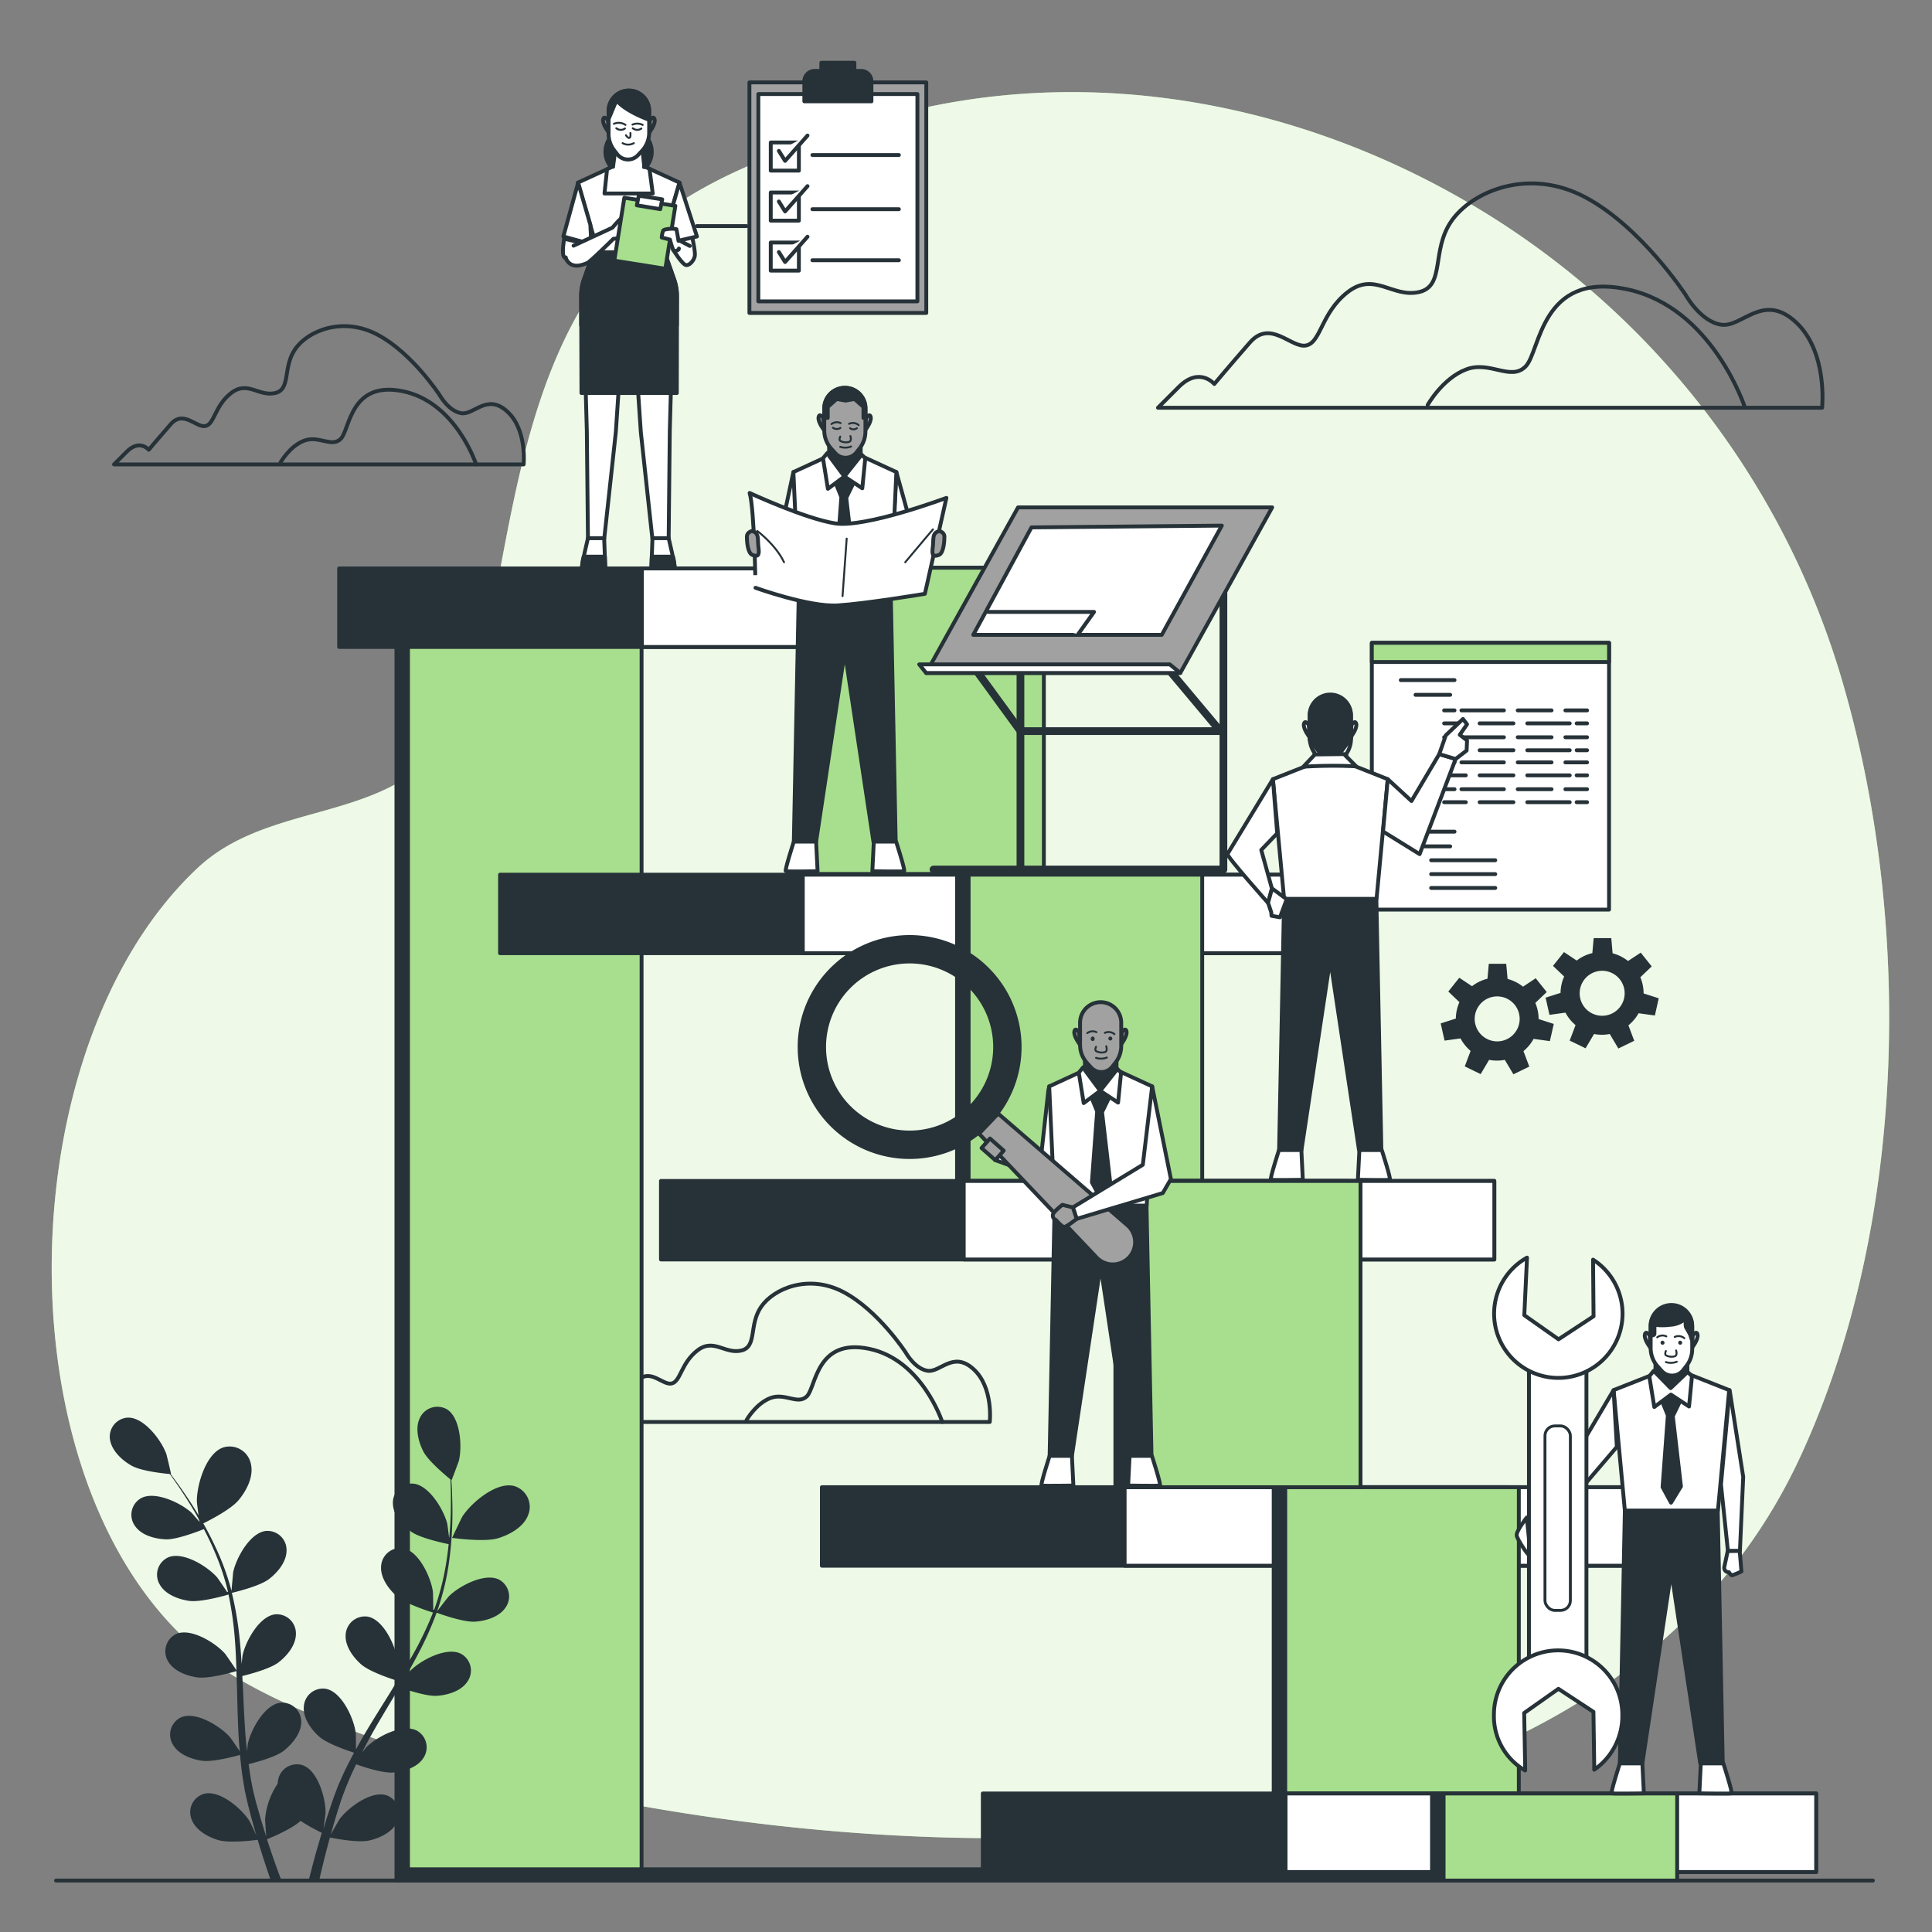 <svg xmlns="http://www.w3.org/2000/svg" viewBox="0 0 500 500"><rect x="0" y="0" width="500" height="500" fill="#808080" stroke="none"/><g id="freepik--background-simple--inject-23"><path d="M465.74,377.39c27.81-59.69,29.68-139.22,10.48-203A212.44,212.44,0,0,0,380.43,52.7c-49.3-28.93-108.06-37.54-161-19.28-13.92,4.8-27.47,9.2-40.59,17.09-53.78,32.34-43.4,112-62.27,139.76-15.88,23.32-46.24,16.45-65.38,34.32C-.4,272.82-.53,394.73,59.06,432.83,122.28,473.26,396.86,525.24,465.74,377.39Z" style="fill:#A8DF8E"></path><path d="M465.74,377.39c27.81-59.69,29.68-139.22,10.48-203A212.44,212.44,0,0,0,380.43,52.7c-49.3-28.93-108.06-37.54-161-19.28-13.92,4.8-27.47,9.2-40.59,17.09-53.78,32.34-43.4,112-62.27,139.76-15.88,23.32-46.24,16.45-65.38,34.32C-.4,272.82-.53,394.73,59.06,432.83,122.28,473.26,396.86,525.24,465.74,377.39Z" style="fill:#fff;opacity:0.8"></path></g><g id="freepik--Clouds--inject-23"><path d="M436.27,76.36S424.76,58.71,410.18,51,381,49.5,375.65,57.18s-1.54,16.88-8.44,18.41-11.51-5.37-18.42,0-6.9,13-10.74,13.81-9.21-6.9-14.58-.76-9.21,10.74-9.21,10.74-3.83-4.6-9.21.77l-5.37,5.37H471.56s1.54-14.58-6.9-22.25-13.81,1.53-19.19.76S436.27,76.36,436.27,76.36Z" style="fill:none;stroke:#263238;stroke-linecap:round;stroke-linejoin:round"></path><path d="M451.61,105.52s-8.44-26.09-30.69-30.69-22.25,16.11-26.09,20-9.21-1.54-15.35.76-10,9.21-10,9.21" style="fill:none;stroke:#263238;stroke-linecap:round;stroke-linejoin:round"></path><path d="M113.75,102.21s-7.1-10.89-16.09-15.62-18-1-21.29,3.79-1,10.41-5.21,11.35-7.1-3.31-11.36,0-4.26,8-6.62,8.52-5.68-4.26-9-.47-5.68,6.62-5.68,6.62-2.37-2.84-5.68.48l-3.31,3.31h106s.95-9-4.26-13.72-8.52.94-11.83.47S113.75,102.21,113.75,102.21Z" style="fill:none;stroke:#263238;stroke-linecap:round;stroke-linejoin:round"></path><path d="M123.22,120.19S118,104.1,104.29,101.26s-13.73,9.94-16.09,12.3-5.68-.94-9.47.48-6.15,5.68-6.15,5.68" style="fill:none;stroke:#263238;stroke-linecap:round;stroke-linejoin:round"></path><path d="M234.38,350s-7.09-10.88-16.09-15.62-18-.94-21.29,3.79-.95,10.41-5.21,11.36-7.1-3.32-11.35,0-4.26,8-6.63,8.52-5.68-4.26-9-.48-5.68,6.63-5.68,6.63-2.37-2.84-5.68.47L150.15,368h106s1-9-4.26-13.72-8.51.95-11.83.47S234.38,350,234.38,350Z" style="fill:none;stroke:#263238;stroke-linecap:round;stroke-linejoin:round"></path><path d="M243.85,368s-5.21-16.09-18.93-18.93S211.2,359,208.83,361.35s-5.68-1-9.47.47-6.15,5.68-6.15,5.68" style="fill:none;stroke:#263238;stroke-linecap:round;stroke-linejoin:round"></path></g><g id="freepik--Floor--inject-23"><line x1="14.51" y1="486.69" x2="484.7" y2="486.69" style="fill:none;stroke:#263238;stroke-linecap:round;stroke-linejoin:round"></line></g><g id="freepik--Stairs--inject-23"><rect x="102.6" y="149.12" width="60.45" height="337.57" style="fill:#263238;stroke:#263238;stroke-linecap:round;stroke-linejoin:round"></rect><rect x="105.59" y="149.12" width="60.45" height="337.57" style="fill:#A8DF8E;stroke:#263238;stroke-linecap:round;stroke-linejoin:round"></rect><rect x="87.77" y="147.11" width="215.66" height="20.32" style="fill:#263238;stroke:#263238;stroke-linecap:round;stroke-linejoin:round"></rect><rect x="166.12" y="147.11" width="137.32" height="20.32" style="fill:#fff;stroke:#263238;stroke-linecap:round;stroke-linejoin:round"></rect><rect x="206.71" y="146.92" width="60.45" height="79.26" style="fill:#263238;stroke:#263238;stroke-linecap:round;stroke-linejoin:round"></rect><rect x="209.7" y="146.92" width="60.45" height="79.26" style="fill:#A8DF8E;stroke:#263238;stroke-linecap:round;stroke-linejoin:round"></rect><rect x="212.7" y="384.89" width="215.66" height="20.32" style="fill:#263238;stroke:#263238;stroke-linecap:round;stroke-linejoin:round"></rect><rect x="291.05" y="384.89" width="137.32" height="20.32" style="fill:#fff;stroke:#263238;stroke-linecap:round;stroke-linejoin:round"></rect><rect x="329.63" y="384.89" width="60.45" height="79.26" style="fill:#263238;stroke:#263238;stroke-linecap:round;stroke-linejoin:round"></rect><rect x="332.62" y="384.89" width="60.45" height="79.26" style="fill:#A8DF8E;stroke:#263238;stroke-linecap:round;stroke-linejoin:round"></rect><rect x="129.41" y="226.37" width="215.66" height="20.32" style="fill:#263238;stroke:#263238;stroke-linecap:round;stroke-linejoin:round"></rect><rect x="207.76" y="226.37" width="137.32" height="20.32" style="fill:#fff;stroke:#263238;stroke-linecap:round;stroke-linejoin:round"></rect><rect x="247.68" y="226.37" width="60.45" height="79.26" style="fill:#263238;stroke:#263238;stroke-linecap:round;stroke-linejoin:round"></rect><rect x="250.68" y="226.37" width="60.45" height="79.26" style="fill:#A8DF8E;stroke:#263238;stroke-linecap:round;stroke-linejoin:round"></rect><rect x="171.06" y="305.63" width="215.66" height="20.32" style="fill:#263238;stroke:#263238;stroke-linecap:round;stroke-linejoin:round"></rect><rect x="249.41" y="305.63" width="137.32" height="20.32" style="fill:#fff;stroke:#263238;stroke-linecap:round;stroke-linejoin:round"></rect><rect x="288.66" y="305.63" width="60.45" height="79.26" style="fill:#263238;stroke:#263238;stroke-linecap:round;stroke-linejoin:round"></rect><rect x="291.65" y="305.63" width="60.45" height="79.26" style="fill:#A8DF8E;stroke:#263238;stroke-linecap:round;stroke-linejoin:round"></rect><rect x="236.62" y="352.74" width="2.92" height="264.98" transform="translate(-247.15 723.31) rotate(-90)" style="fill:#263238;stroke:#263238;stroke-linecap:round;stroke-linejoin:round"></rect><rect x="254.35" y="464.15" width="215.66" height="20.32" style="fill:#263238;stroke:#263238;stroke-linecap:round;stroke-linejoin:round"></rect><rect x="332.7" y="464.15" width="137.32" height="20.32" style="fill:#fff;stroke:#263238;stroke-linecap:round;stroke-linejoin:round"></rect><rect x="370.6" y="464.15" width="60.45" height="22.54" style="fill:#263238;stroke:#263238;stroke-linecap:round;stroke-linejoin:round"></rect><rect x="373.6" y="464.15" width="60.45" height="22.54" style="fill:#A8DF8E;stroke:#263238;stroke-linecap:round;stroke-linejoin:round"></rect></g><g id="freepik--Gears--inject-23"><path d="M396.89,268.86l4.22.58,1-4.45-3.92-1.26v0a10.76,10.76,0,0,0-.85-4.18l2.95-2.81-2.85-3.57-3.28,2.18a10.77,10.77,0,0,0-4-2l-.35-3.92H385.3l-.34,3.86a10.74,10.74,0,0,0-4,1.94l-3.3-2.19-2.84,3.57,2.88,2.75a10.68,10.68,0,0,0-.93,4.24l-3.92,1.26,1,4.45,4.13-.57a11.09,11.09,0,0,0,2.61,3.24l-1.51,4,4.11,2,2.19-3.69a10.68,10.68,0,0,0,4.06,0l2.23,3.74,4.11-2-1.51-4A10.74,10.74,0,0,0,396.89,268.86Zm-15.24-5.17a5.82,5.82,0,1,1,5.82,5.82A5.83,5.83,0,0,1,381.65,263.69Z" style="fill:#263238"></path><path d="M424.06,262.23l4.22.58,1-4.45-3.92-1.26v0a10.81,10.81,0,0,0-.84-4.19l2.94-2.81-2.84-3.56-3.28,2.17a10.89,10.89,0,0,0-4-2l-.34-3.92h-4.56l-.34,3.87a10.7,10.7,0,0,0-4.05,1.93l-3.29-2.19-2.85,3.57,2.89,2.75a10.72,10.72,0,0,0-.93,4.24L400,258.19l1,4.45,4.14-.57a10.62,10.62,0,0,0,2.61,3.23l-1.52,4,4.11,2,2.2-3.7a10.68,10.68,0,0,0,4.06,0l2.23,3.75,4.11-2-1.51-4A10.78,10.78,0,0,0,424.06,262.23Zm-15.24-5.16a5.82,5.82,0,1,1,5.82,5.81A5.81,5.81,0,0,1,408.82,257.07Z" style="fill:#263238"></path></g><g id="freepik--Tab--inject-23"><rect x="355.03" y="166.37" width="61.39" height="69.03" style="fill:#fff;stroke:#263238;stroke-linecap:round;stroke-linejoin:round"></rect><rect x="355.03" y="166.37" width="61.39" height="4.96" style="fill:#A8DF8E;stroke:#263238;stroke-linecap:round;stroke-linejoin:round"></rect><line x1="362.52" y1="176.01" x2="376.43" y2="176.01" style="fill:#fff;stroke:#263238;stroke-linecap:round;stroke-linejoin:round"></line><line x1="366.34" y1="179.82" x2="375.31" y2="179.82" style="fill:#fff;stroke:#263238;stroke-linecap:round;stroke-linejoin:round"></line><line x1="362.52" y1="215.23" x2="376.43" y2="215.23" style="fill:#fff;stroke:#263238;stroke-linecap:round;stroke-linejoin:round"></line><line x1="366.34" y1="219.04" x2="375.31" y2="219.04" style="fill:#fff;stroke:#263238;stroke-linecap:round;stroke-linejoin:round"></line><line x1="370.38" y1="222.63" x2="386.97" y2="222.63" style="fill:#fff;stroke:#263238;stroke-linecap:round;stroke-linejoin:round"></line><line x1="370.38" y1="226.22" x2="386.97" y2="226.22" style="fill:#fff;stroke:#263238;stroke-linecap:round;stroke-linejoin:round"></line><line x1="370.38" y1="229.8" x2="386.97" y2="229.8" style="fill:#fff;stroke:#263238;stroke-linecap:round;stroke-linejoin:round"></line><line x1="405.12" y1="183.85" x2="410.73" y2="183.85" style="fill:#fff;stroke:#263238;stroke-linecap:round;stroke-linejoin:round"></line><line x1="392.79" y1="183.85" x2="401.54" y2="183.85" style="fill:#fff;stroke:#263238;stroke-linecap:round;stroke-linejoin:round"></line><line x1="378.22" y1="183.85" x2="389.21" y2="183.85" style="fill:#fff;stroke:#263238;stroke-linecap:round;stroke-linejoin:round"></line><line x1="373.74" y1="183.85" x2="376.43" y2="183.85" style="fill:#fff;stroke:#263238;stroke-linecap:round;stroke-linejoin:round"></line><line x1="379.35" y1="187.21" x2="373.74" y2="187.21" style="fill:#fff;stroke:#263238;stroke-linecap:round;stroke-linejoin:round"></line><line x1="391.67" y1="187.21" x2="382.93" y2="187.21" style="fill:#fff;stroke:#263238;stroke-linecap:round;stroke-linejoin:round"></line><line x1="406.24" y1="187.21" x2="395.26" y2="187.21" style="fill:#fff;stroke:#263238;stroke-linecap:round;stroke-linejoin:round"></line><line x1="410.73" y1="187.21" x2="408.04" y2="187.21" style="fill:#fff;stroke:#263238;stroke-linecap:round;stroke-linejoin:round"></line><line x1="405.12" y1="190.8" x2="410.73" y2="190.8" style="fill:#fff;stroke:#263238;stroke-linecap:round;stroke-linejoin:round"></line><line x1="392.79" y1="190.8" x2="401.54" y2="190.8" style="fill:#fff;stroke:#263238;stroke-linecap:round;stroke-linejoin:round"></line><line x1="378.22" y1="190.8" x2="389.21" y2="190.8" style="fill:#fff;stroke:#263238;stroke-linecap:round;stroke-linejoin:round"></line><line x1="373.74" y1="190.8" x2="376.43" y2="190.8" style="fill:#fff;stroke:#263238;stroke-linecap:round;stroke-linejoin:round"></line><line x1="379.35" y1="194.16" x2="373.74" y2="194.16" style="fill:#fff;stroke:#263238;stroke-linecap:round;stroke-linejoin:round"></line><line x1="391.67" y1="194.16" x2="382.93" y2="194.16" style="fill:#fff;stroke:#263238;stroke-linecap:round;stroke-linejoin:round"></line><line x1="406.24" y1="194.16" x2="395.26" y2="194.16" style="fill:#fff;stroke:#263238;stroke-linecap:round;stroke-linejoin:round"></line><line x1="410.73" y1="194.16" x2="408.04" y2="194.16" style="fill:#fff;stroke:#263238;stroke-linecap:round;stroke-linejoin:round"></line><line x1="405.12" y1="197.3" x2="410.73" y2="197.3" style="fill:#fff;stroke:#263238;stroke-linecap:round;stroke-linejoin:round"></line><line x1="392.79" y1="197.3" x2="401.54" y2="197.3" style="fill:#fff;stroke:#263238;stroke-linecap:round;stroke-linejoin:round"></line><line x1="378.22" y1="197.3" x2="389.21" y2="197.3" style="fill:#fff;stroke:#263238;stroke-linecap:round;stroke-linejoin:round"></line><line x1="373.74" y1="197.3" x2="376.43" y2="197.3" style="fill:#fff;stroke:#263238;stroke-linecap:round;stroke-linejoin:round"></line><line x1="379.35" y1="200.66" x2="373.74" y2="200.66" style="fill:#fff;stroke:#263238;stroke-linecap:round;stroke-linejoin:round"></line><line x1="391.67" y1="200.66" x2="382.93" y2="200.66" style="fill:#fff;stroke:#263238;stroke-linecap:round;stroke-linejoin:round"></line><line x1="406.24" y1="200.66" x2="395.26" y2="200.66" style="fill:#fff;stroke:#263238;stroke-linecap:round;stroke-linejoin:round"></line><line x1="410.73" y1="200.66" x2="408.04" y2="200.66" style="fill:#fff;stroke:#263238;stroke-linecap:round;stroke-linejoin:round"></line><line x1="405.12" y1="204.25" x2="410.73" y2="204.25" style="fill:#fff;stroke:#263238;stroke-linecap:round;stroke-linejoin:round"></line><line x1="392.79" y1="204.25" x2="401.54" y2="204.25" style="fill:#fff;stroke:#263238;stroke-linecap:round;stroke-linejoin:round"></line><line x1="378.22" y1="204.25" x2="389.21" y2="204.25" style="fill:#fff;stroke:#263238;stroke-linecap:round;stroke-linejoin:round"></line><line x1="373.74" y1="204.25" x2="376.43" y2="204.25" style="fill:#fff;stroke:#263238;stroke-linecap:round;stroke-linejoin:round"></line><line x1="379.35" y1="207.61" x2="373.74" y2="207.61" style="fill:#fff;stroke:#263238;stroke-linecap:round;stroke-linejoin:round"></line><line x1="391.67" y1="207.61" x2="382.93" y2="207.61" style="fill:#fff;stroke:#263238;stroke-linecap:round;stroke-linejoin:round"></line><line x1="406.24" y1="207.61" x2="395.26" y2="207.61" style="fill:#fff;stroke:#263238;stroke-linecap:round;stroke-linejoin:round"></line><line x1="410.73" y1="207.61" x2="408.04" y2="207.61" style="fill:#fff;stroke:#263238;stroke-linecap:round;stroke-linejoin:round"></line></g><g id="freepik--drawign-table--inject-23"><polyline points="316.62 144.99 316.62 225.03 241.59 225.03" style="fill:none;stroke:#263238;stroke-linecap:round;stroke-linejoin:round;stroke-width:2px"></polyline><line x1="264.09" y1="160.03" x2="264.09" y2="225.03" style="fill:none;stroke:#263238;stroke-linecap:round;stroke-linejoin:round;stroke-width:2px"></line><polyline points="297.09 166.87 315.82 189.21 264.11 189.21 247.83 166.87" style="fill:none;stroke:#263238;stroke-linecap:round;stroke-linejoin:round;stroke-width:2px"></polyline><polygon points="239.68 174.16 305.46 174.16 329.24 131.31 263.47 131.31 239.68 174.16" style="fill:#a1a1a1;stroke:#263238;stroke-linecap:round;stroke-linejoin:round"></polygon><polygon points="266.94 136.49 251.88 164.3 300.66 164.3 316.21 136.03 266.94 136.49" style="fill:#fff;stroke:#263238;stroke-linecap:round;stroke-linejoin:round"></polygon><polyline points="255.72 158.36 283.14 158.36 279.02 164.13" style="fill:#fff;stroke:#263238;stroke-linecap:round;stroke-linejoin:round"></polyline><polygon points="239.68 174.16 237.89 171.94 302.74 171.94 305.46 174.16 239.68 174.16" style="fill:#fff;stroke:#263238;stroke-linecap:round;stroke-linejoin:round"></polygon></g><g id="freepik--Clipboard--inject-23"><rect x="193.95" y="21.33" width="45.77" height="59.66" style="fill:#a1a1a1;stroke:#263238;stroke-linecap:round;stroke-linejoin:round"></rect><rect x="196.26" y="24.34" width="41.16" height="53.65" style="fill:#fff;stroke:#263238;stroke-linecap:round;stroke-linejoin:round"></rect><path d="M222.83,18.35h-1.71V16.24h-8.56v2.11h-1.71A2.68,2.68,0,0,0,208.16,21v5.22h17.37V21A2.69,2.69,0,0,0,222.83,18.35Z" style="fill:#263238;stroke:#263238;stroke-linecap:round;stroke-linejoin:round"></path><rect x="199.47" y="36.88" width="7.28" height="7.28" style="fill:#fff;stroke:#263238;stroke-linecap:round;stroke-linejoin:round"></rect><rect x="199.47" y="49.82" width="7.28" height="7.28" style="fill:#fff;stroke:#263238;stroke-linecap:round;stroke-linejoin:round"></rect><rect x="199.47" y="62.76" width="7.28" height="7.28" style="fill:#fff;stroke:#263238;stroke-linecap:round;stroke-linejoin:round"></rect><line x1="210.25" y1="40.12" x2="232.63" y2="40.12" style="fill:none;stroke:#263238;stroke-linecap:round;stroke-linejoin:round"></line><line x1="210.25" y1="54.14" x2="232.63" y2="54.14" style="fill:none;stroke:#263238;stroke-linecap:round;stroke-linejoin:round"></line><line x1="210.25" y1="67.35" x2="232.63" y2="67.35" style="fill:none;stroke:#263238;stroke-linecap:round;stroke-linejoin:round"></line><polyline points="201.57 39.05 203.18 41.63 208.98 35.08" style="fill:#fff;stroke:#263238;stroke-linecap:round;stroke-linejoin:round"></polyline><polyline points="201.57 52.14 203.18 54.72 208.98 48.17" style="fill:#fff;stroke:#263238;stroke-linecap:round;stroke-linejoin:round"></polyline><polyline points="201.57 65.23 203.18 67.81 208.98 61.26" style="fill:#fff;stroke:#263238;stroke-linecap:round;stroke-linejoin:round"></polyline><line x1="193.18" y1="58.51" x2="180.37" y2="58.51" style="fill:none;stroke:#263238;stroke-linecap:round;stroke-linejoin:round"></line></g><g id="freepik--character-5--inject-23"><polygon points="447.63 359.76 451.14 382.22 450.29 401.38 447.18 401.38 445.39 384.21 447.63 359.76" style="fill:#fff;stroke:#263238;stroke-linecap:round;stroke-linejoin:round"></polygon><polygon points="444.55 390.93 420.51 390.93 419.21 456.36 425.04 456.36 432.53 406.62 440.02 456.36 445.85 456.36 444.55 390.93" style="fill:#263238;stroke:#263238;stroke-linecap:round;stroke-linejoin:round"></polygon><polygon points="436.82 355.53 432.56 356.43 428.3 355.53 417.6 359.76 420.51 390.93 444.6 390.93 447.51 359.76 436.82 355.53" style="fill:#fff;stroke:#263238;stroke-linecap:round;stroke-linejoin:round"></polygon><polygon points="429.9 362 431.64 366.3 430.27 384.86 432.46 388.89 435.03 384.68 432.92 366.49 434.75 362.73 432.36 359.25 429.9 362" style="fill:#263238;stroke:#263238;stroke-linecap:round;stroke-linejoin:round"></polygon><polygon points="436.7 355.53 432.43 360.92 428.43 355.53 428.43 350.67 436.7 350.67 436.7 355.53" style="fill:#263238;stroke:#263238;stroke-linecap:round;stroke-linejoin:round"></polygon><path d="M426.92,345.6s-1-1.42-1.24-.18,1.5,3.47,1.5,3.47Z" style="fill:#fff;stroke:#263238;stroke-linecap:round;stroke-linejoin:round"></path><path d="M438.08,345.6s1-1.42,1.25-.18-1.5,3.47-1.5,3.47Z" style="fill:#fff;stroke:#263238;stroke-linecap:round;stroke-linejoin:round"></path><path d="M436.43,353.52l-.85,1.09a3.6,3.6,0,0,1-2.84,1.39h0a3.6,3.6,0,0,1-2.68-1.19L429,353.62a7.06,7.06,0,0,1-1.81-4.73V343.1a5.36,5.36,0,0,1,5.37-5.37h0a5.37,5.37,0,0,1,5.38,5.37v6.07A7.06,7.06,0,0,1,436.43,353.52Z" style="fill:#fff;stroke:#263238;stroke-linecap:round;stroke-linejoin:round"></path><path d="M431.13,349.65s-.37.77,0,1.09a3,3,0,0,0,2.28.27c.8-.24.36-1.51.36-1.51" style="fill:none;stroke:#263238;stroke-linecap:round;stroke-linejoin:round;stroke-width:0.5px"></path><path d="M431.13,352.5a4.11,4.11,0,0,0,2.81-.08" style="fill:none;stroke:#263238;stroke-linecap:round;stroke-linejoin:round;stroke-width:0.5px"></path><path d="M431.24,345.85a2.25,2.25,0,0,0-2.35.24" style="fill:none;stroke:#263238;stroke-linecap:round;stroke-linejoin:round;stroke-width:0.5px"></path><path d="M433.41,346a2.34,2.34,0,0,1,2.49.32" style="fill:none;stroke:#263238;stroke-linecap:round;stroke-linejoin:round;stroke-width:0.5px"></path><path d="M430.78,347.57a.52.52,0,1,1-.51-.6A.56.56,0,0,1,430.78,347.57Z" style="fill:#263238"></path><path d="M435.35,347.57a.52.52,0,1,1-.51-.6A.56.56,0,0,1,435.35,347.57Z" style="fill:#263238"></path><path d="M437.93,343.1a5.38,5.38,0,0,0-10.75,0v2l.37.5s.62,0,.62-.44v-2.31a15.67,15.67,0,0,0,4.09,0,6.55,6.55,0,0,0,4.17-1.78s-.44,1.87,0,2.58,1,1.77,1,1.77l.36,1.16.16-1Z" style="fill:#263238;stroke:#263238;stroke-linecap:round;stroke-linejoin:round"></path><polygon points="427.98 354.77 426.84 356.17 428.13 364.13 432.43 360.92 437.12 364 437.88 356.17 436.76 355.05 432.36 359.25 427.98 354.77" style="fill:#fff;stroke:#263238;stroke-linecap:round;stroke-linejoin:round"></polygon><path d="M419.21,456.36s-2.47,7.64-2.1,7.76,8.32,0,8.32,0l-.39-7.76Z" style="fill:#fff;stroke:#263238;stroke-linecap:round;stroke-linejoin:round"></path><path d="M446,456.36s2.47,7.64,2.1,7.76-8.31,0-8.31,0l.38-7.76Z" style="fill:#fff;stroke:#263238;stroke-linecap:round;stroke-linejoin:round"></path><path d="M450.23,401.38l.45,5.31a20.08,20.08,0,0,1-2.44,1c-.3,0-.8-.81-.8-.81h0a1.14,1.14,0,0,1-1.19-1.38l.88-4.08Z" style="fill:#fff;stroke:#263238;stroke-linecap:round;stroke-linejoin:round"></path><polygon points="417.6 359.76 397.76 393.3 398.6 397.66 418.44 374.44 417.6 359.76" style="fill:#fff;stroke:#263238;stroke-linecap:round;stroke-linejoin:round"></polygon><path d="M395.13,392.72s-2.75,3.48-2.61,4.64,3.34,5.8,3.48,5.22S395.13,392.72,395.13,392.72Z" style="fill:#fff;stroke:#263238;stroke-linecap:round;stroke-linejoin:round"></path><rect x="395.69" y="353.12" width="14.88" height="77.84" style="fill:#fff;stroke:#263238;stroke-linecap:round;stroke-linejoin:round"></rect><path d="M412.28,326l.13,14.66-9.06,5.95-8.86-6.24.7-14.9a16.62,16.62,0,1,0,17.09.53Z" style="fill:#fff;stroke:#263238;stroke-linecap:round;stroke-linejoin:round"></path><path d="M412.58,458l0-1.27-.2-13.71-9.06-5.95-8.86,6.25.25,13.7,0,1.18a16.19,16.19,0,0,1-8.08-14.47,16.61,16.61,0,0,1,33.22,0A16.87,16.87,0,0,1,412.58,458Z" style="fill:#fff;stroke:#263238;stroke-linecap:round;stroke-linejoin:round"></path><rect x="399.84" y="369.03" width="6.57" height="47.74" rx="2.54" style="fill:#fff;stroke:#263238;stroke-linecap:round;stroke-linejoin:round;stroke-width:0.75px"></rect></g><g id="freepik--character-4--inject-23"><polygon points="271.53 281.16 271.31 282.2 269.5 298.67 260.81 296.54 257.57 300.24 272.82 305.78 273.62 302.76 271.53 281.16" style="fill:#fff;stroke:#263238;stroke-linecap:round;stroke-linejoin:round"></polygon><polygon points="296.72 312.01 272.93 312.01 271.64 376.79 277.41 376.79 284.82 327.55 292.24 376.79 298.01 376.79 296.72 312.01" style="fill:#263238;stroke:#263238;stroke-linecap:round;stroke-linejoin:round"></polygon><polygon points="289.07 276.96 284.85 277.85 280.63 276.96 271.53 281.16 272.93 312.01 296.77 312.01 298.18 281.16 289.07 276.96" style="fill:#fff;stroke:#263238;stroke-linecap:round;stroke-linejoin:round"></polygon><polygon points="282.22 283.37 283.94 287.63 282.58 306 284.76 309.99 287.3 305.82 285.21 287.81 287.02 284.1 284.66 280.65 282.22 283.37" style="fill:#263238;stroke:#263238;stroke-linecap:round;stroke-linejoin:round"></polygon><polygon points="280.32 276.21 279.19 277.6 280.46 285.48 284.73 282.3 289.36 285.35 290.13 277.6 289.02 276.49 284.66 280.65 280.32 276.21" style="fill:#fff;stroke:#263238;stroke-linecap:round;stroke-linejoin:round"></polygon><path d="M271.64,376.78s-2.45,7.56-2.08,7.68,8.23,0,8.23,0l-.38-7.68Z" style="fill:#fff;stroke:#263238;stroke-linecap:round;stroke-linejoin:round"></path><path d="M298.11,376.78s2.45,7.56,2.08,7.68-8.23,0-8.23,0l.38-7.68Z" style="fill:#fff;stroke:#263238;stroke-linecap:round;stroke-linejoin:round"></path><polygon points="288.95 276.96 284.73 282.3 280.77 276.96 280.77 272.15 288.95 272.15 288.95 276.96" style="fill:#263238;stroke:#263238;stroke-linecap:round;stroke-linejoin:round"></polygon><path d="M279.27,267.14s-1-1.41-1.23-.18,1.48,3.43,1.48,3.43Z" style="fill:#a1a1a1;stroke:#263238;stroke-linecap:round;stroke-linejoin:round"></path><path d="M290.32,267.14s1-1.41,1.23-.18-1.48,3.43-1.48,3.43Z" style="fill:#a1a1a1;stroke:#263238;stroke-linecap:round;stroke-linejoin:round"></path><path d="M288.69,275l-.85,1.08a3.58,3.58,0,0,1-2.81,1.37h0a3.58,3.58,0,0,1-2.65-1.18l-1.06-1.17a7,7,0,0,1-1.8-4.69v-5.72a5.33,5.33,0,0,1,5.33-5.33h0a5.33,5.33,0,0,1,5.32,5.33v6A7,7,0,0,1,288.69,275Z" style="fill:#a1a1a1;stroke:#263238;stroke-linecap:round;stroke-linejoin:round"></path><path d="M283.65,270.92s-.38.77,0,1.09a3,3,0,0,0,2.29.27c.8-.24.35-1.51.35-1.51" style="fill:none;stroke:#263238;stroke-linecap:round;stroke-linejoin:round;stroke-width:0.5px"></path><path d="M283.65,273.77a4.08,4.08,0,0,0,2.8-.08" style="fill:none;stroke:#263238;stroke-linecap:round;stroke-linejoin:round;stroke-width:0.5px"></path><path d="M283.75,267.12a2.27,2.27,0,0,0-2.35.24" style="fill:none;stroke:#263238;stroke-linecap:round;stroke-linejoin:round;stroke-width:0.5px"></path><path d="M285.93,267.31a2.32,2.32,0,0,1,2.48.32" style="fill:none;stroke:#263238;stroke-linecap:round;stroke-linejoin:round;stroke-width:0.5px"></path><path d="M283.29,268.84a.56.56,0,0,1-.51.6.61.61,0,0,1,0-1.2A.56.56,0,0,1,283.29,268.84Z" style="fill:#263238"></path><path d="M287.87,268.84a.52.52,0,1,1-.52-.6A.56.56,0,0,1,287.87,268.84Z" style="fill:#263238"></path><path d="M214.81,251.32a28.47,28.47,0,1,0,40.25-.95A28.46,28.46,0,0,0,214.81,251.32Zm36.61,34.92a22.13,22.13,0,1,1-.74-31.29A22.13,22.13,0,0,1,251.42,286.24Z" style="fill:#263238;stroke:#263238;stroke-linecap:round;stroke-linejoin:round"></path><path d="M292.17,325.44h0a5.78,5.78,0,0,1-8.36,0l-30.44-32.05,4.95-5.19,33.45,28.9A5.77,5.77,0,0,1,292.17,325.44Z" style="fill:#a1a1a1;stroke:#263238;stroke-linecap:round;stroke-linejoin:round"></path><polygon points="298.18 281.16 295.76 301.44 277.65 312.47 278.64 315.44 300.93 308.76 303.03 305.13 298.18 281.16" style="fill:#fff;stroke:#263238;stroke-linecap:round;stroke-linejoin:round"></polygon><path d="M277.65,312.47l-2.71-.66s-2.16,1.67-2.41,2.43a1.2,1.2,0,0,0,.76,1.51s1.51,1.77,2.14,1.77,3.21-2.08,3.21-2.08Z" style="fill:#a1a1a1;stroke:#263238;stroke-linecap:round;stroke-linejoin:round"></path><rect x="254.52" y="295.8" width="4.74" height="3.29" transform="translate(261.31 -95.55) rotate(41.46)" style="fill:#a1a1a1;stroke:#263238;stroke-linecap:round;stroke-linejoin:round"></rect></g><g id="freepik--character-3--inject-23"><polygon points="356.2 232.62 332.32 232.62 331.03 297.63 336.82 297.63 344.26 248.21 351.71 297.63 357.5 297.63 356.2 232.62" style="fill:#263238;stroke:#263238;stroke-linecap:round;stroke-linejoin:round"></polygon><polygon points="348.52 197.44 344.29 195.24 340.06 197.44 329.43 201.65 332.32 232.62 356.25 232.62 359.15 201.65 348.52 197.44" style="fill:#fff;stroke:#263238;stroke-linecap:round;stroke-linejoin:round"></polygon><path d="M338.69,187.57s-1-1.41-1.24-.17,1.49,3.44,1.49,3.44Z" style="fill:#fff;stroke:#263238;stroke-linecap:round;stroke-linejoin:round"></path><path d="M349.78,187.57s1-1.41,1.23-.17-1.48,3.44-1.48,3.44Z" style="fill:#fff;stroke:#263238;stroke-linecap:round;stroke-linejoin:round"></path><path d="M349.63,185.09a5.35,5.35,0,0,0-10.69,0v5.75a7.06,7.06,0,0,0,1.25,4v2.61l4-.6,4.24.6v-2.37a7,7,0,0,0,1.22-3.95Z" style="fill:#fff;stroke:#263238;stroke-linecap:round;stroke-linejoin:round"></path><path d="M331,297.63s-2.46,7.58-2.09,7.7,8.26,0,8.26,0l-.38-7.7Z" style="fill:#fff;stroke:#263238;stroke-linecap:round;stroke-linejoin:round"></path><path d="M357.6,297.63s2.45,7.58,2.09,7.7-8.27,0-8.27,0l.39-7.7Z" style="fill:#fff;stroke:#263238;stroke-linecap:round;stroke-linejoin:round"></path><path d="M337.3,198.43l3-3.18,7.51-.09,3.17,3.17A120.37,120.37,0,0,0,337.3,198.43Z" style="fill:#fff;stroke:#263238;stroke-linecap:round;stroke-linejoin:round"></path><path d="M344.29,179.75a5.34,5.34,0,0,0-5.35,5.34v5.75c0,.22,0,.44.05.66l2.17,2.82h6.08l2.39-3.2v-6A5.34,5.34,0,0,0,344.29,179.75Z" style="fill:#263238;stroke:#263238;stroke-linecap:round;stroke-linejoin:round"></path><path d="M329.43,201.65S318,220.44,317.68,221s10.49,12.67,10.49,12.67l1-3.7-2.76-10,4.13-4.3Z" style="fill:#fff;stroke:#263238;stroke-linecap:round;stroke-linejoin:round"></path><polygon points="329.21 229.93 333 232.72 331.26 237.4 329.07 237.01 329 236.11 328.17 233.63 329.21 229.93" style="fill:#fff;stroke:#263238;stroke-linecap:round;stroke-linejoin:round"></polygon><polygon points="359.15 201.65 365.29 207.3 372.48 195.16 376.71 196.43 367.4 221.05 357.93 215.19 359.15 201.65" style="fill:#fff;stroke:#263238;stroke-linecap:round;stroke-linejoin:round"></polygon><polygon points="372.48 195.16 374.17 190.3 378.61 186.07 379.67 187.45 377.79 190.16 379.67 191.63 379.56 194.24 376.71 196.43 372.48 195.16" style="fill:#fff;stroke:#263238;stroke-linecap:round;stroke-linejoin:round"></polygon></g><g id="freepik--character-2--inject-23"><polygon points="205.33 122.17 205.1 123.21 201.86 138.38 195.99 137.43 196.3 141.08 206.62 146.8 207.42 143.78 205.33 122.17" style="fill:#fff;stroke:#263238;stroke-linecap:round;stroke-linejoin:round"></polygon><polygon points="231.98 122.17 236.78 139.49 241.71 139.49 240.28 143.62 230.75 144.89 231.98 122.17" style="fill:#fff;stroke:#263238;stroke-linecap:round;stroke-linejoin:round"></polygon><polygon points="230.52 153.03 206.73 153.03 205.44 217.8 211.21 217.8 218.63 168.56 226.04 217.8 231.81 217.8 230.52 153.03" style="fill:#263238;stroke:#263238;stroke-linecap:round;stroke-linejoin:round"></polygon><polygon points="222.87 117.98 218.65 118.87 214.43 117.98 205.33 122.17 206.73 153.03 230.57 153.03 231.98 122.17 222.87 117.98" style="fill:#fff;stroke:#263238;stroke-linecap:round;stroke-linejoin:round"></polygon><polygon points="216.02 124.39 217.74 128.65 216.38 147.02 218.56 151.01 221.09 146.84 219.01 128.83 220.82 125.11 218.46 121.67 216.02 124.39" style="fill:#263238;stroke:#263238;stroke-linecap:round;stroke-linejoin:round"></polygon><polygon points="214.12 117.23 212.99 118.61 214.26 126.5 218.53 123.32 223.16 126.37 223.93 118.61 222.82 117.5 218.46 121.67 214.12 117.23" style="fill:#fff;stroke:#263238;stroke-linecap:round;stroke-linejoin:round"></polygon><path d="M205.44,217.8s-2.45,7.56-2.08,7.68,8.23,0,8.23,0l-.38-7.68Z" style="fill:#fff;stroke:#263238;stroke-linecap:round;stroke-linejoin:round"></path><path d="M231.91,217.8s2.45,7.56,2.08,7.68-8.23,0-8.23,0l.38-7.68Z" style="fill:#fff;stroke:#263238;stroke-linecap:round;stroke-linejoin:round"></path><polygon points="222.75 117.98 218.53 123.32 214.57 117.98 214.57 113.17 222.75 113.17 222.75 117.98" style="fill:#263238;stroke:#263238;stroke-linecap:round;stroke-linejoin:round"></polygon><path d="M213.07,108.15s-1-1.4-1.23-.17,1.48,3.43,1.48,3.43Z" style="fill:#a1a1a1;stroke:#263238;stroke-linecap:round;stroke-linejoin:round"></path><path d="M224.12,108.15s1-1.4,1.23-.17-1.48,3.43-1.48,3.43Z" style="fill:#a1a1a1;stroke:#263238;stroke-linecap:round;stroke-linejoin:round"></path><path d="M222.49,116l-.85,1.09a3.58,3.58,0,0,1-2.81,1.37h0a3.58,3.58,0,0,1-2.65-1.18l-1.06-1.18a7,7,0,0,1-1.8-4.68v-5.73a5.33,5.33,0,0,1,5.33-5.32h0a5.32,5.32,0,0,1,5.32,5.32v6A7,7,0,0,1,222.49,116Z" style="fill:#a1a1a1;stroke:#263238;stroke-linecap:round;stroke-linejoin:round"></path><path d="M215.57,110.7a1.71,1.71,0,0,0,1.92.06" style="fill:none;stroke:#263238;stroke-linecap:round;stroke-linejoin:round;stroke-width:0.5px"></path><path d="M220,110.82a1.44,1.44,0,0,0,1.75,0" style="fill:none;stroke:#263238;stroke-linecap:round;stroke-linejoin:round;stroke-width:0.5px"></path><path d="M217.45,113s-.38.78,0,1.1a3,3,0,0,0,2.28.26c.8-.24.35-1.5.35-1.5" style="fill:none;stroke:#263238;stroke-linecap:round;stroke-linejoin:round;stroke-width:0.5px"></path><path d="M217.45,115.64a4.08,4.08,0,0,0,2.8-.08" style="fill:none;stroke:#263238;stroke-linecap:round;stroke-linejoin:round;stroke-width:0.5px"></path><path d="M217.55,109.5a2.25,2.25,0,0,0-2.35.24" style="fill:none;stroke:#263238;stroke-linecap:round;stroke-linejoin:round;stroke-width:0.5px"></path><path d="M219.73,109.69a2.32,2.32,0,0,1,2.48.32" style="fill:none;stroke:#263238;stroke-linecap:round;stroke-linejoin:round;stroke-width:0.5px"></path><path d="M218.65,100.36a5.33,5.33,0,0,0-5.33,5.32v2.47h.9v-2.83l2.31-2.06,2.31.41,2.31-.41,2.31,2.06v2.83H224v-2.47A5.32,5.32,0,0,0,218.65,100.36Z" style="fill:#263238;stroke:#263238;stroke-linecap:round;stroke-linejoin:round"></path><path d="M194,127.58s14.19,6.59,22.05,7.86,28.88-6.59,28.88-6.59l-5.57,24.83s-15.2,2.53-22.55,3-21.28-4.56-21.28-4.56S195.25,131.64,194,127.58Z" style="fill:#fff;stroke:#263238;stroke-linecap:round;stroke-linejoin:round"></path><line x1="219.12" y1="139.39" x2="218.05" y2="154.28" style="fill:none;stroke:#263238;stroke-linecap:round;stroke-linejoin:round;stroke-width:0.5px"></line><path d="M241.45,137s-3.19,3.72-7.18,8.51" style="fill:none;stroke:#263238;stroke-linecap:round;stroke-linejoin:round;stroke-width:0.5px"></path><path d="M196,137.43s4.78,3.56,6.91,8.08" style="fill:none;stroke:#263238;stroke-linecap:round;stroke-linejoin:round;stroke-width:0.5px"></path><path d="M243.14,137.43s1.27.32,1.27,1.43-.16,4.28-1.43,4.76-1.91.32-1.59-1.9S241.07,137.91,243.14,137.43Z" style="fill:#a1a1a1;stroke:#263238;stroke-linecap:round;stroke-linejoin:round"></path><path d="M194.56,137.43s-1.27.32-1.27,1.43.16,4.28,1.43,4.76,1.9.32,1.58-1.9S196.62,137.91,194.56,137.43Z" style="fill:#a1a1a1;stroke:#263238;stroke-linecap:round;stroke-linejoin:round"></path></g><g id="freepik--character-1--inject-23"><path d="M156.68,39.28a6,6,0,1,0,6-6A6,6,0,0,0,156.68,39.28Z" style="fill:#263238;stroke:#263238;stroke-linecap:round;stroke-linejoin:round"></path><polygon points="173.64 100.66 173.34 111.47 173.05 139.29 168.82 139.29 165.84 111.77 165.08 100.51 173.64 100.66" style="fill:#fff;stroke:#263238;stroke-linecap:round;stroke-linejoin:round"></polygon><path d="M173.05,139.29s1.79,7.46,1.53,7.58-6,0-6,0l.28-7.58Z" style="fill:#fff;stroke:#263238;stroke-linecap:round;stroke-linejoin:round"></path><path d="M174.58,146.87c-.27.12-6,0-6,0l.1-2.81h5.49A11.65,11.65,0,0,1,174.58,146.87Z" style="fill:#263238;stroke:#263238;stroke-linecap:round;stroke-linejoin:round"></path><polygon points="151.57 100.66 151.87 111.47 152.16 139.29 156.39 139.29 159.38 111.77 160.13 100.51 151.57 100.66" style="fill:#fff;stroke:#263238;stroke-linecap:round;stroke-linejoin:round"></polygon><path d="M152.16,139.29s-1.79,7.46-1.52,7.58,6,0,6,0l-.28-7.58Z" style="fill:#fff;stroke:#263238;stroke-linecap:round;stroke-linejoin:round"></path><path d="M150.64,146.87c.26.12,6,0,6,0l-.1-2.81h-5.49A11.34,11.34,0,0,0,150.64,146.87Z" style="fill:#263238;stroke:#263238;stroke-linecap:round;stroke-linejoin:round"></path><path d="M153.88,62.06l-4.33-14.8,9-4.13,4.16-1.43,4.16,1.43,9,4.13L171.54,62l.14,2.43,2.76,7.84a13,13,0,0,1,.74,4.32v7.58l-12.39,3.27L150.4,84.19V76.61a13.24,13.24,0,0,1,.73-4.32l2.77-7.84Z" style="fill:#fff;stroke:#263238;stroke-linecap:round;stroke-linejoin:round"></path><polygon points="157.11 43.78 158.54 43.13 158.68 43.16 158.66 43.13 159.6 36.07 166 36.07 166.73 43.13 166.65 43.24 167.19 43.27 168.08 43.68 168.93 50.08 156.44 50.08 157.11 43.78" style="fill:#fff;stroke:#263238;stroke-linecap:round;stroke-linejoin:round"></polygon><path d="M168.21,31.13s.95-1.39,1.21-.18S168,34.34,168,34.34Z" style="fill:#a1a1a1;stroke:#263238;stroke-linecap:round;stroke-linejoin:round"></path><path d="M157.31,31.13s-1-1.39-1.22-.18,1.47,3.39,1.47,3.39Z" style="fill:#a1a1a1;stroke:#263238;stroke-linecap:round;stroke-linejoin:round"></path><path d="M158.92,38.86l.84,1.07a3.5,3.5,0,0,0,2.77,1.35h0a3.51,3.51,0,0,0,2.61-1.16L166.19,39A6.93,6.93,0,0,0,168,34.34V28.69a5.25,5.25,0,0,0-5.25-5.25h0a5.25,5.25,0,0,0-5.25,5.25v5.92A6.88,6.88,0,0,0,158.92,38.86Z" style="fill:#fff;stroke:#263238;stroke-linecap:round;stroke-linejoin:round"></path><path d="M161.13,37.05a3,3,0,0,0,2.9,0" style="fill:#fff;stroke:#263238;stroke-linecap:round;stroke-linejoin:round;stroke-width:0.5px"></path><path d="M163.15,34.41s.14,1.22-.27,1.29S162,35,162,35" style="fill:#fff;stroke:#263238;stroke-linecap:round;stroke-linejoin:round;stroke-width:0.5px"></path><path d="M159.5,33.19a1.83,1.83,0,0,0,2.23.07" style="fill:#fff;stroke:#263238;stroke-linecap:round;stroke-linejoin:round;stroke-width:0.5px"></path><path d="M163.76,33.19a1.83,1.83,0,0,0,2.23.07" style="fill:#fff;stroke:#263238;stroke-linecap:round;stroke-linejoin:round;stroke-width:0.5px"></path><path d="M161.87,32.32a3.14,3.14,0,0,0-3-.27" style="fill:#fff;stroke:#263238;stroke-linecap:round;stroke-linejoin:round;stroke-width:0.5px"></path><path d="M163.69,32.25a3.14,3.14,0,0,1,2.64.07" style="fill:#fff;stroke:#263238;stroke-linecap:round;stroke-linejoin:round;stroke-width:0.5px"></path><path d="M162.71,23.44A5.25,5.25,0,0,1,168,28.69V31c-1.16-.42-6.21-2.35-8.46-5.05l-2,4.79V28.69A5.25,5.25,0,0,1,162.71,23.44Z" style="fill:#263238;stroke:#263238;stroke-linecap:round;stroke-linejoin:round"></path><path d="M150.4,76.61a13.24,13.24,0,0,1,.73-4.32l2.48-7H172l2.48,7a13,13,0,0,1,.74,4.32l-.06,25.1H150.48Z" style="fill:#263238;stroke:#263238;stroke-linecap:round;stroke-linejoin:round"></path><path d="M179.14,61.35s.87,3.85.68,4.9-1.24,2.42-2.23,2.36-3.39-4-3.39-4l.38-2.28Z" style="fill:#fff;stroke:#263238;stroke-linecap:round;stroke-linejoin:round"></path><line x1="175.92" y1="62.28" x2="178.52" y2="63.65" style="fill:none;stroke:#263238;stroke-linecap:round;stroke-linejoin:round"></line><polygon points="175.85 47.27 180.37 61.2 173.1 62.87 172.69 58.17 175.85 47.27" style="fill:#fff;stroke:#263238;stroke-linecap:round;stroke-linejoin:round"></polygon><path d="M146,61.79s-.62,3.53-.12,4.52,3,2.11,4.47,1.93,2-5,2-5Z" style="fill:#fff;stroke:#263238;stroke-linecap:round;stroke-linejoin:round"></path><polygon points="149.62 47.27 145.8 61.2 153.03 63.19 152.78 58.17 149.62 47.27" style="fill:#fff;stroke:#263238;stroke-linecap:round;stroke-linejoin:round"></polygon><path d="M148.44,63.58l10.05-4.65s2.23-2.66,2.6-2.6,4.41,4.28,4,4.46a2.46,2.46,0,0,1-1.42.38l-2.17-.69a10.77,10.77,0,0,1-1.74,1.12,2.25,2.25,0,0,1-1,.19s-6.05,6-6.79,6.28-3.09,1.39-4.67,0a2.68,2.68,0,0,1-.88-1.45" style="fill:#fff;stroke:#263238;stroke-linecap:round;stroke-linejoin:round"></path><rect x="160.2" y="52.11" width="13.37" height="16.48" transform="translate(322.18 146.24) rotate(-170.94)" style="fill:#A8DF8E;stroke:#263238;stroke-linecap:round;stroke-linejoin:round"></rect><polygon points="171.38 51.59 170.88 54.13 164.81 53.13 165.31 50.64 171.38 51.59" style="fill:#fff;stroke:#263238;stroke-linecap:round;stroke-linejoin:round"></polygon><path d="M175.59,62.33c-.19-1.38-.53-2.91-.53-3-.76-.28-3.13-.09-3.42.33a6,6,0,0,0-.38,1.81l2.13.54a20.73,20.73,0,0,0,.81,2.59c.29.47.86.42,1.38,0a.52.52,0,0,0,.12-.28" style="fill:#fff;stroke:#263238;stroke-linecap:round;stroke-linejoin:round"></path></g><g id="freepik--Plant--inject-23"><path d="M128.83,398.11C125.26,399.17,117,398,117,398s2.45-5.2,2.65-5.51c2.29-3.57,8.82-9.12,13.42-7.91a5.63,5.63,0,0,1,3.6,7.55C135.49,395.22,131.87,397.21,128.83,398.11Z" style="fill:#263238"></path><path d="M51.77,394.66c-.08,0-.82-5.69-.82-6.06-.06-4.24,2.32-12.47,6.82-14a5.62,5.62,0,0,1,7.17,4.31c.75,3.27-1.17,6.93-3.21,9.35C59.34,391.12,51.78,394.66,51.77,394.66Z" style="fill:#263238"></path><path d="M34.11,379.34c2.49,1.4,8.37,2,9.83,2.14.73,1,1.49,2.07,2.31,3.28,1.43,2.13,3,4.55,4.58,7.3.41.74.83,1.54,1.25,2.31-1-1.15-2.34-2.72-2.49-2.86-2.74-2.52-9.52-5.8-13.16-3.74A4.94,4.94,0,0,0,35,395c1.7,2.41,5.23,3.29,8,3.38s8.53-2.15,9.76-2.65c.9,1.72,1.78,3.51,2.6,5.43A63.6,63.6,0,0,1,59,411.92l-.22.09c-.77-1.18-2.44-3.61-2.6-3.79-2.45-2.82-8.83-6.81-12.67-5.17a4.94,4.94,0,0,0-2.18,7c1.43,2.59,4.83,3.85,7.59,4.25,3.18.45,10-1.56,10.22-1.64a88.49,88.49,0,0,1,1.61,11.18c.23,2.78.35,5.6.44,8.44-.52-.84-2.71-4-2.9-4.25-2.44-2.81-8.83-6.81-12.67-5.17a5,5,0,0,0-2.17,7c1.43,2.58,4.83,3.85,7.59,4.24,3.1.45,9.61-1.46,10.16-1.62,0,1.29.09,2.58.12,3.87.11,4.21.19,8.44.41,12.6.07,1.45.2,2.87.32,4.29-.82-1.23-2.35-3.45-2.5-3.63-2.45-2.81-8.83-6.81-12.67-5.17a4.94,4.94,0,0,0-2.17,7c1.42,2.58,4.83,3.85,7.58,4.24s8.28-1.08,9.83-1.52c.21,2.37.48,4.71.86,7,.18,1,.3,2,.53,2.94l.63,2.82c.49,1.9.94,3.68,1.45,5.44.25.9.5,1.73.76,2.6-.64-1.38-1.69-3.54-1.81-3.72-2-3.16-7.7-8.08-11.74-7a4.94,4.94,0,0,0-3.21,6.61c1,2.77,4.19,4.54,6.85,5.35,2.94.89,9.45.05,10.24-.06.64,2.11,1.27,4.17,1.9,6.08.51,1.56,1,3,1.5,4.42h2.74c-.61-1.63-1.25-3.37-1.9-5.22s-1.22-3.54-1.83-5.42c.73-.29,6.39-2.6,8.69-4.76a51.51,51.51,0,0,0,5.5,3.09c-.63,2.12-1.24,4.18-1.77,6.12q-.9,3.3-1.61,6.19H82.6c.4-1.75.83-3.59,1.33-5.57.44-1.76.93-3.62,1.46-5.53.8.17,7.22,1.46,10.21.77,2.71-.62,6-2.16,7.21-4.85a5,5,0,0,0-2.74-6.83c-4-1.32-10,3.19-12.21,6.2-.14.19-1.55,2.66-2.25,3.93.33-1.15.64-2.3,1-3.49.5-1.72,1.08-3.52,1.64-5.27.32-.9.65-1.8,1-2.72s.72-1.77,1.09-2.68c.55-1.31,1.19-2.64,1.83-4,1.72.62,6.8,2.33,9.49,2.13s6.26-1.23,7.87-3.7a4.94,4.94,0,0,0-1.68-7.16c-3.72-1.91-10.36,1.64-13,4.27-.09.09-.59.71-1.17,1.44.66-1.27,1.31-2.55,2-3.82,2-3.61,4.19-7.22,6.35-10.84.46-.76.89-1.52,1.34-2.28,1.45.53,6.93,2.43,9.75,2.23s6.26-1.23,7.87-3.71a4.94,4.94,0,0,0-1.68-7.16c-3.72-1.91-10.36,1.64-13,4.28-.1.09-.69.83-1.35,1.66,1.15-2,2.27-4,3.31-6A86.27,86.27,0,0,0,113,417.36c.51.19,6.9,2.55,10,2.32,2.78-.2,6.26-1.23,7.87-3.7a4.94,4.94,0,0,0-1.68-7.16c-3.72-1.91-10.36,1.64-13,4.27-.19.19-2.32,2.87-3,3.85,0,0,0-.08,0-.13A65.47,65.47,0,0,0,116,405.68a90.43,90.43,0,0,0,1-10.2c.15-3.17.1-6.07,0-8.65,0-1.39-.12-2.66-.2-3.85l.07.06c.06,0,1.81-4.72,1.89-5,.88-3.63.44-11.15-3.12-13.33a5,5,0,0,0-7,2.3c-1.28,2.66-.34,6.17.93,8.64s5.88,6.29,7,7.21c.05,1.23.1,2.55.12,4,0,2.57,0,5.47-.22,8.62-.06.84-.15,1.74-.23,2.61-.18-1.5-.45-3.56-.49-3.75-.9-3.62-4.75-10.1-8.91-10.39a4.94,4.94,0,0,0-5.15,5.26c.09,2.95,2.54,5.63,4.81,7.24s8.31,2.91,9.61,3.17c-.2,1.93-.45,3.91-.83,6a64.57,64.57,0,0,1-2.93,11l-.23-.05c0-1.4-.05-4.35-.08-4.6-.49-3.69-3.61-10.55-7.72-11.3a5,5,0,0,0-5.69,4.66c-.23,2.94,1.91,5.88,4,7.73,2.4,2.13,9.17,4.19,9.43,4.27a86.61,86.61,0,0,1-4.83,10.21c-1.34,2.44-2.8,4.87-4.28,7.28,0-1,0-4.86-.08-5.14-.49-3.69-3.6-10.55-7.71-11.3A5,5,0,0,0,89.46,423c-.24,2.94,1.9,5.88,4,7.73,2.35,2.08,8.83,4.09,9.37,4.25-.67,1.1-1.34,2.2-2,3.29-2.23,3.58-4.49,7.15-6.61,10.74-.74,1.25-1.41,2.5-2.1,3.75,0-1.47,0-4.17-.08-4.4-.49-3.7-3.61-10.55-7.72-11.3a4.94,4.94,0,0,0-5.69,4.66c-.23,2.94,1.91,5.88,4,7.73s7.5,3.66,9,4.15c-1.13,2.09-2.2,4.19-3.15,6.31-.39.92-.85,1.84-1.18,2.75s-.69,1.8-1,2.69c-.64,1.86-1.24,3.59-1.79,5.34-.29.89-.53,1.73-.8,2.59.22-1.5.54-3.88.54-4.1.08-3.73-2-11-5.91-12.34A4.93,4.93,0,0,0,72,460.54a6.65,6.65,0,0,0-.15,1.09,19.26,19.26,0,0,0-3.24,9.12c0,.24.17,3.08.29,4.52-.36-1.14-.73-2.27-1.09-3.46-.53-1.71-1-3.53-1.54-5.3-.23-.92-.45-1.86-.69-2.8s-.37-1.88-.57-2.84c-.26-1.4-.46-2.86-.66-4.32,1.77-.44,7-1.81,9.09-3.46s4.54-4.48,4.52-7.43a4.94,4.94,0,0,0-5.35-5c-4.16.46-7.74,7.08-8.49,10.74,0,.12-.1.9-.18,1.84-.15-1.43-.31-2.86-.42-4.31-.3-4.12-.48-8.33-.67-12.55-.05-.88-.1-1.75-.14-2.63,1.49-.36,7.12-1.8,9.36-3.52s4.54-4.49,4.51-7.44a4.94,4.94,0,0,0-5.35-5c-4.15.46-7.74,7.08-8.48,10.74,0,.13-.12,1.07-.21,2.12-.14-2.28-.31-4.57-.55-6.82A86.78,86.78,0,0,0,60,412.23c.53-.12,7.16-1.67,9.65-3.59,2.21-1.7,4.54-4.48,4.51-7.43a4.94,4.94,0,0,0-5.35-5c-4.15.46-7.73,7.09-8.48,10.74,0,.26-.35,3.67-.42,4.89l0-.13A64,64,0,0,0,56,400.88a87.27,87.27,0,0,0-4.81-9.05c-1.62-2.73-3.27-5.12-4.74-7.23-.81-1.13-1.57-2.16-2.29-3.1h.09c.07,0-1.1-4.93-1.21-5.23-1.26-3.51-5.77-9.54-10-9.39a4.94,4.94,0,0,0-4.56,5.77C29,375.57,31.68,378,34.11,379.34Z" style="fill:#263238"></path></g></svg>
